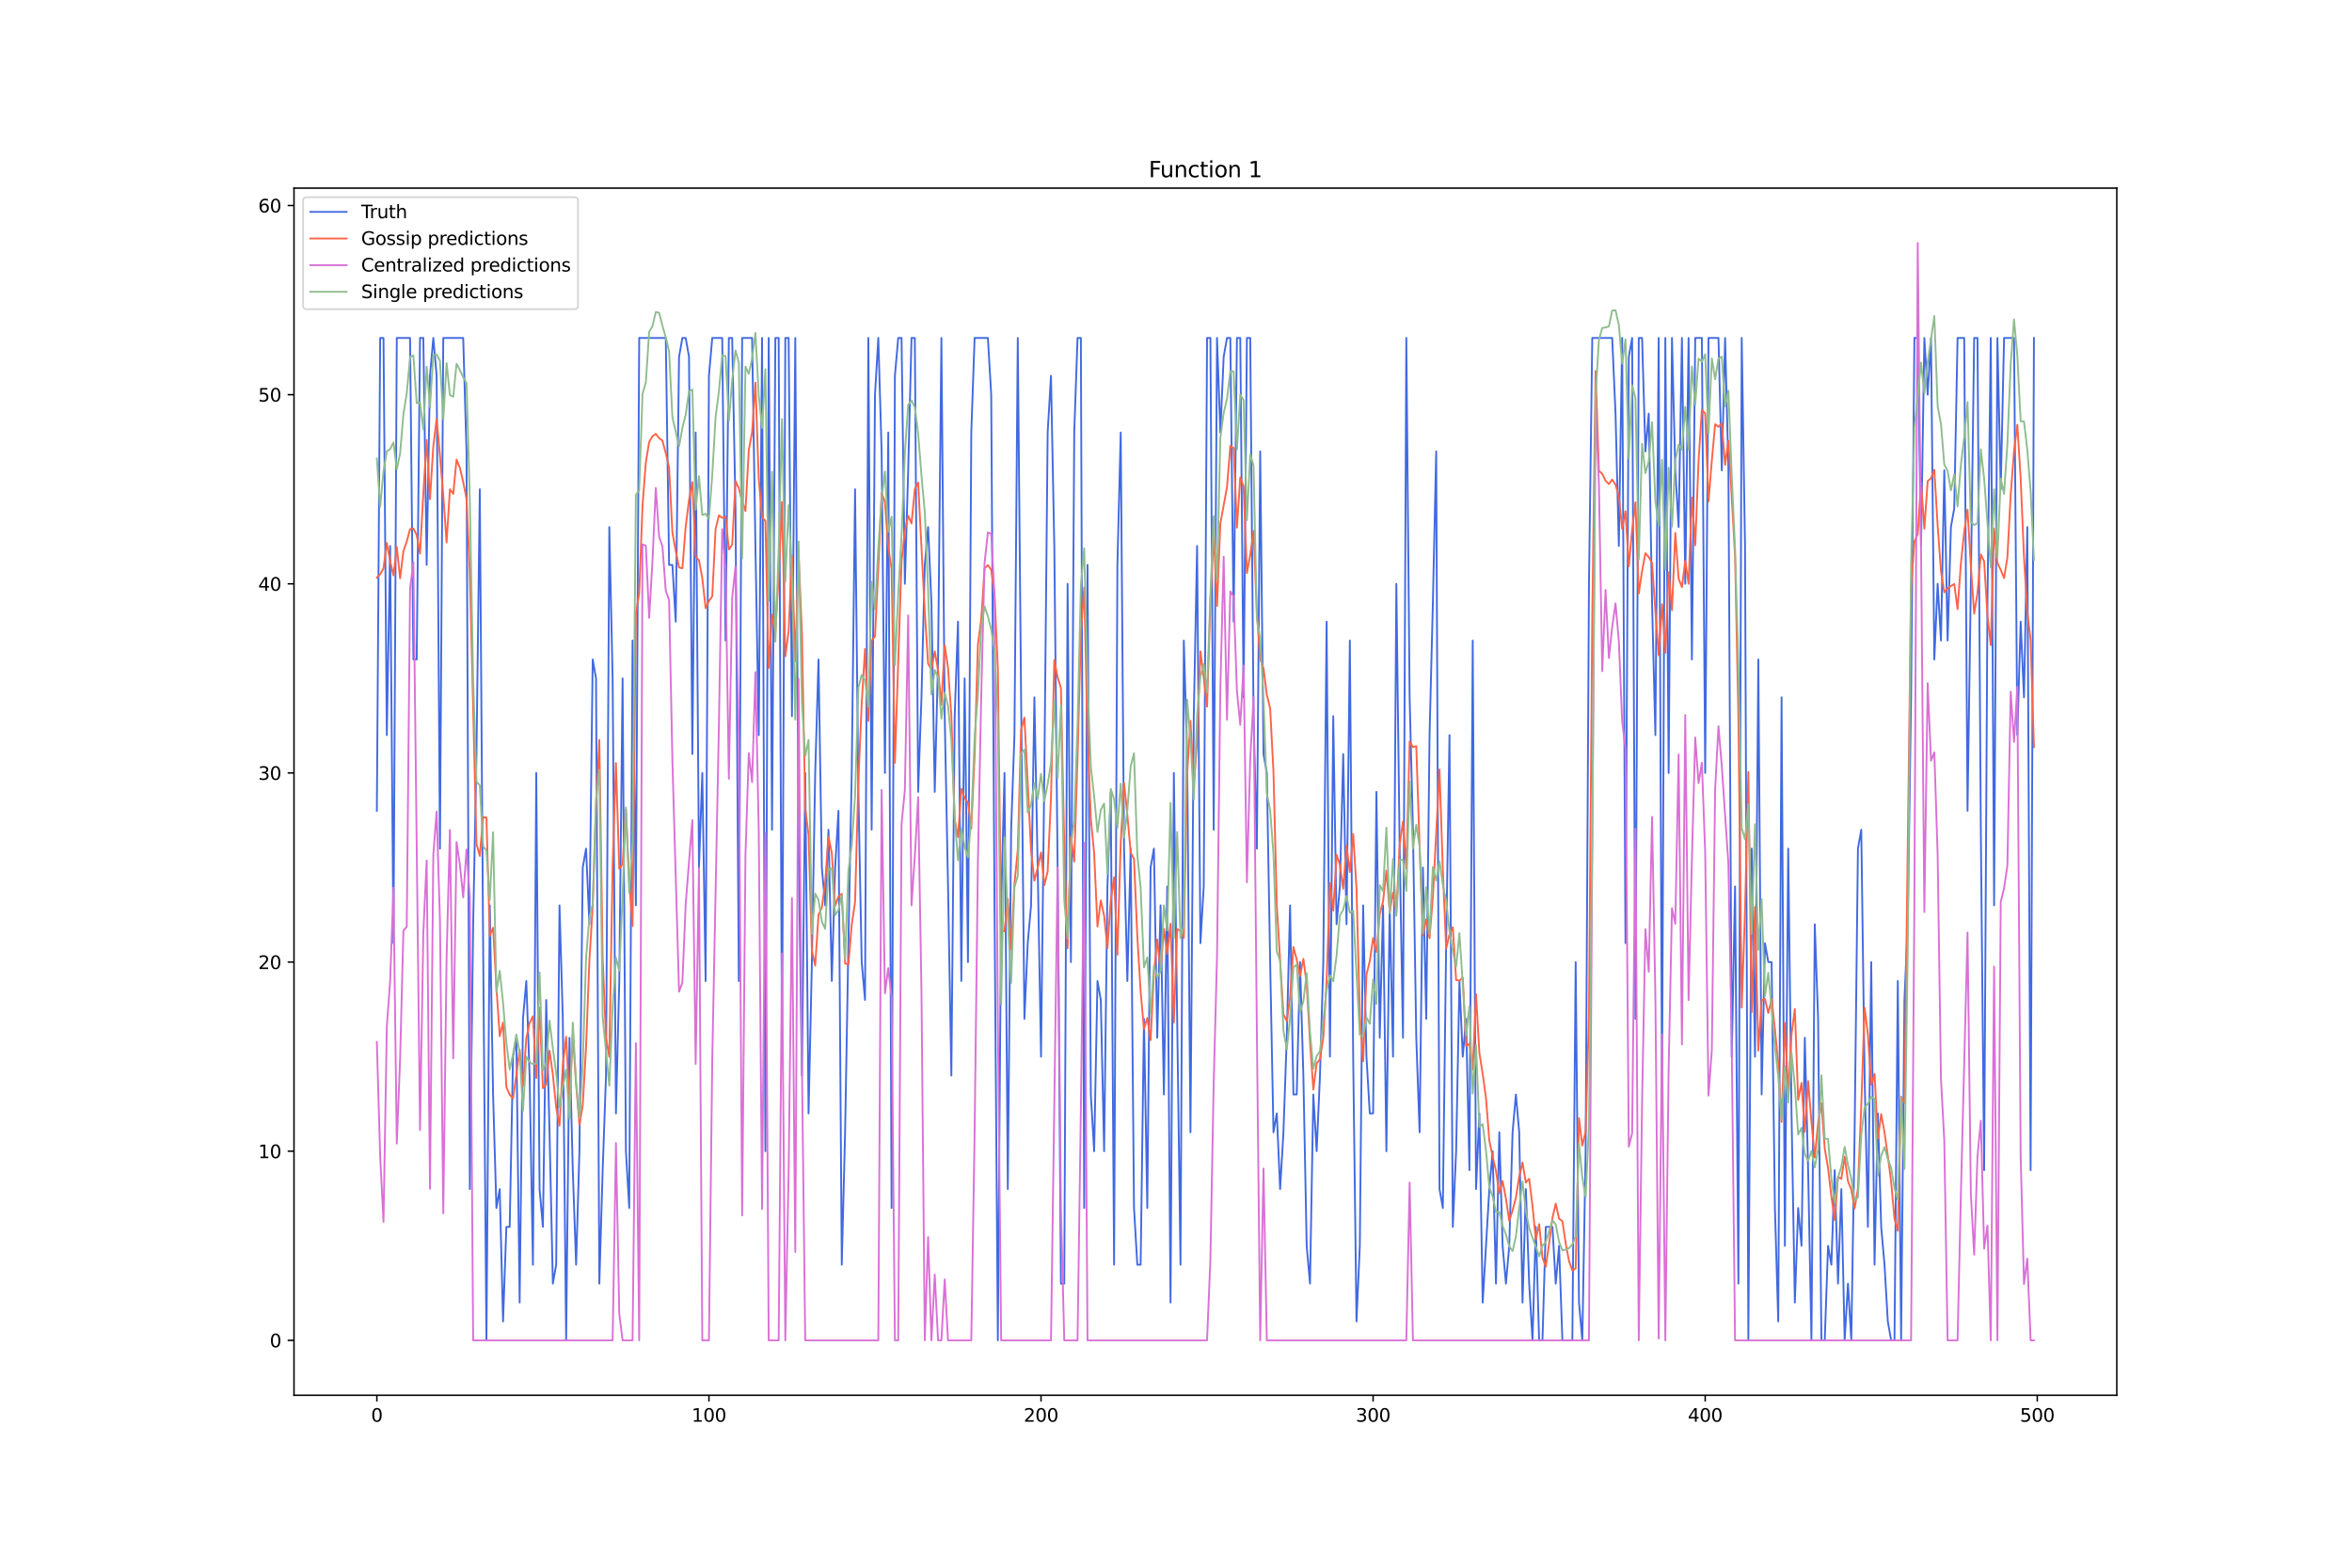 <?xml version="1.0" encoding="utf-8" standalone="no"?>
<!DOCTYPE svg PUBLIC "-//W3C//DTD SVG 1.1//EN"
  "http://www.w3.org/Graphics/SVG/1.1/DTD/svg11.dtd">
<svg xmlns:xlink="http://www.w3.org/1999/xlink" width="1296pt" height="864pt" viewBox="0 0 1296 864" xmlns="http://www.w3.org/2000/svg" version="1.1">
 <defs>
  <style type="text/css">*{stroke-linejoin: round; stroke-linecap: butt}</style>
 </defs>
 <g id="figure_1">
  <g id="patch_1">
   <path d="M 0 864 
L 1296 864 
L 1296 0 
L 0 0 
z
" style="fill: #ffffff"/>
  </g>
  <g id="axes_1">
   <g id="patch_2">
    <path d="M 162 768.96 
L 1166.4 768.96 
L 1166.4 103.68 
L 162 103.68 
z
" style="fill: #ffffff"/>
   </g>
   <g id="matplotlib.axis_1">
    <g id="xtick_1">
     <g id="line2d_1">
      <defs>
       <path id="mf581d63255" d="M 0 0 
L 0 3.5 
" style="stroke: #000000; stroke-width: 0.8"/>
      </defs>
      <g>
       <use xlink:href="#mf581d63255" x="207.655" y="768.96" style="stroke: #000000; stroke-width: 0.8"/>
      </g>
     </g>
     <g id="text_1">
      <!-- 0 -->
      <g transform="translate(204.473 783.558) scale(0.1 -0.1)">
       <defs>
        <path id="DejaVuSans-30" d="M 2034 4250 
Q 1547 4250 1301 3770 
Q 1056 3291 1056 2328 
Q 1056 1369 1301 889 
Q 1547 409 2034 409 
Q 2525 409 2770 889 
Q 3016 1369 3016 2328 
Q 3016 3291 2770 3770 
Q 2525 4250 2034 4250 
z
M 2034 4750 
Q 2819 4750 3233 4129 
Q 3647 3509 3647 2328 
Q 3647 1150 3233 529 
Q 2819 -91 2034 -91 
Q 1250 -91 836 529 
Q 422 1150 422 2328 
Q 422 3509 836 4129 
Q 1250 4750 2034 4750 
z
" transform="scale(0.016)"/>
       </defs>
       <use xlink:href="#DejaVuSans-30"/>
      </g>
     </g>
    </g>
    <g id="xtick_2">
     <g id="line2d_2">
      <g>
       <use xlink:href="#mf581d63255" x="390.639" y="768.96" style="stroke: #000000; stroke-width: 0.8"/>
      </g>
     </g>
     <g id="text_2">
      <!-- 100 -->
      <g transform="translate(381.095 783.558) scale(0.1 -0.1)">
       <defs>
        <path id="DejaVuSans-31" d="M 794 531 
L 1825 531 
L 1825 4091 
L 703 3866 
L 703 4441 
L 1819 4666 
L 2450 4666 
L 2450 531 
L 3481 531 
L 3481 0 
L 794 0 
L 794 531 
z
" transform="scale(0.016)"/>
       </defs>
       <use xlink:href="#DejaVuSans-31"/>
       <use xlink:href="#DejaVuSans-30" x="63.623"/>
       <use xlink:href="#DejaVuSans-30" x="127.246"/>
      </g>
     </g>
    </g>
    <g id="xtick_3">
     <g id="line2d_3">
      <g>
       <use xlink:href="#mf581d63255" x="573.623" y="768.96" style="stroke: #000000; stroke-width: 0.8"/>
      </g>
     </g>
     <g id="text_3">
      <!-- 200 -->
      <g transform="translate(564.079 783.558) scale(0.1 -0.1)">
       <defs>
        <path id="DejaVuSans-32" d="M 1228 531 
L 3431 531 
L 3431 0 
L 469 0 
L 469 531 
Q 828 903 1448 1529 
Q 2069 2156 2228 2338 
Q 2531 2678 2651 2914 
Q 2772 3150 2772 3378 
Q 2772 3750 2511 3984 
Q 2250 4219 1831 4219 
Q 1534 4219 1204 4116 
Q 875 4013 500 3803 
L 500 4441 
Q 881 4594 1212 4672 
Q 1544 4750 1819 4750 
Q 2544 4750 2975 4387 
Q 3406 4025 3406 3419 
Q 3406 3131 3298 2873 
Q 3191 2616 2906 2266 
Q 2828 2175 2409 1742 
Q 1991 1309 1228 531 
z
" transform="scale(0.016)"/>
       </defs>
       <use xlink:href="#DejaVuSans-32"/>
       <use xlink:href="#DejaVuSans-30" x="63.623"/>
       <use xlink:href="#DejaVuSans-30" x="127.246"/>
      </g>
     </g>
    </g>
    <g id="xtick_4">
     <g id="line2d_4">
      <g>
       <use xlink:href="#mf581d63255" x="756.607" y="768.96" style="stroke: #000000; stroke-width: 0.8"/>
      </g>
     </g>
     <g id="text_4">
      <!-- 300 -->
      <g transform="translate(747.063 783.558) scale(0.1 -0.1)">
       <defs>
        <path id="DejaVuSans-33" d="M 2597 2516 
Q 3050 2419 3304 2112 
Q 3559 1806 3559 1356 
Q 3559 666 3084 287 
Q 2609 -91 1734 -91 
Q 1441 -91 1130 -33 
Q 819 25 488 141 
L 488 750 
Q 750 597 1062 519 
Q 1375 441 1716 441 
Q 2309 441 2620 675 
Q 2931 909 2931 1356 
Q 2931 1769 2642 2001 
Q 2353 2234 1838 2234 
L 1294 2234 
L 1294 2753 
L 1863 2753 
Q 2328 2753 2575 2939 
Q 2822 3125 2822 3475 
Q 2822 3834 2567 4026 
Q 2313 4219 1838 4219 
Q 1578 4219 1281 4162 
Q 984 4106 628 3988 
L 628 4550 
Q 988 4650 1302 4700 
Q 1616 4750 1894 4750 
Q 2613 4750 3031 4423 
Q 3450 4097 3450 3541 
Q 3450 3153 3228 2886 
Q 3006 2619 2597 2516 
z
" transform="scale(0.016)"/>
       </defs>
       <use xlink:href="#DejaVuSans-33"/>
       <use xlink:href="#DejaVuSans-30" x="63.623"/>
       <use xlink:href="#DejaVuSans-30" x="127.246"/>
      </g>
     </g>
    </g>
    <g id="xtick_5">
     <g id="line2d_5">
      <g>
       <use xlink:href="#mf581d63255" x="939.591" y="768.96" style="stroke: #000000; stroke-width: 0.8"/>
      </g>
     </g>
     <g id="text_5">
      <!-- 400 -->
      <g transform="translate(930.047 783.558) scale(0.1 -0.1)">
       <defs>
        <path id="DejaVuSans-34" d="M 2419 4116 
L 825 1625 
L 2419 1625 
L 2419 4116 
z
M 2253 4666 
L 3047 4666 
L 3047 1625 
L 3713 1625 
L 3713 1100 
L 3047 1100 
L 3047 0 
L 2419 0 
L 2419 1100 
L 313 1100 
L 313 1709 
L 2253 4666 
z
" transform="scale(0.016)"/>
       </defs>
       <use xlink:href="#DejaVuSans-34"/>
       <use xlink:href="#DejaVuSans-30" x="63.623"/>
       <use xlink:href="#DejaVuSans-30" x="127.246"/>
      </g>
     </g>
    </g>
    <g id="xtick_6">
     <g id="line2d_6">
      <g>
       <use xlink:href="#mf581d63255" x="1122.575" y="768.96" style="stroke: #000000; stroke-width: 0.8"/>
      </g>
     </g>
     <g id="text_6">
      <!-- 500 -->
      <g transform="translate(1113.032 783.558) scale(0.1 -0.1)">
       <defs>
        <path id="DejaVuSans-35" d="M 691 4666 
L 3169 4666 
L 3169 4134 
L 1269 4134 
L 1269 2991 
Q 1406 3038 1543 3061 
Q 1681 3084 1819 3084 
Q 2600 3084 3056 2656 
Q 3513 2228 3513 1497 
Q 3513 744 3044 326 
Q 2575 -91 1722 -91 
Q 1428 -91 1123 -41 
Q 819 9 494 109 
L 494 744 
Q 775 591 1075 516 
Q 1375 441 1709 441 
Q 2250 441 2565 725 
Q 2881 1009 2881 1497 
Q 2881 1984 2565 2268 
Q 2250 2553 1709 2553 
Q 1456 2553 1204 2497 
Q 953 2441 691 2322 
L 691 4666 
z
" transform="scale(0.016)"/>
       </defs>
       <use xlink:href="#DejaVuSans-35"/>
       <use xlink:href="#DejaVuSans-30" x="63.623"/>
       <use xlink:href="#DejaVuSans-30" x="127.246"/>
      </g>
     </g>
    </g>
   </g>
   <g id="matplotlib.axis_2">
    <g id="ytick_1">
     <g id="line2d_7">
      <defs>
       <path id="me304742f3d" d="M 0 0 
L -3.5 0 
" style="stroke: #000000; stroke-width: 0.8"/>
      </defs>
      <g>
       <use xlink:href="#me304742f3d" x="162" y="738.72" style="stroke: #000000; stroke-width: 0.8"/>
      </g>
     </g>
     <g id="text_7">
      <!-- 0 -->
      <g transform="translate(148.637 742.519) scale(0.1 -0.1)">
       <use xlink:href="#DejaVuSans-30"/>
      </g>
     </g>
    </g>
    <g id="ytick_2">
     <g id="line2d_8">
      <g>
       <use xlink:href="#me304742f3d" x="162" y="634.48" style="stroke: #000000; stroke-width: 0.8"/>
      </g>
     </g>
     <g id="text_8">
      <!-- 10 -->
      <g transform="translate(142.275 638.28) scale(0.1 -0.1)">
       <use xlink:href="#DejaVuSans-31"/>
       <use xlink:href="#DejaVuSans-30" x="63.623"/>
      </g>
     </g>
    </g>
    <g id="ytick_3">
     <g id="line2d_9">
      <g>
       <use xlink:href="#me304742f3d" x="162" y="530.241" style="stroke: #000000; stroke-width: 0.8"/>
      </g>
     </g>
     <g id="text_9">
      <!-- 20 -->
      <g transform="translate(142.275 534.04) scale(0.1 -0.1)">
       <use xlink:href="#DejaVuSans-32"/>
       <use xlink:href="#DejaVuSans-30" x="63.623"/>
      </g>
     </g>
    </g>
    <g id="ytick_4">
     <g id="line2d_10">
      <g>
       <use xlink:href="#me304742f3d" x="162" y="426.001" style="stroke: #000000; stroke-width: 0.8"/>
      </g>
     </g>
     <g id="text_10">
      <!-- 30 -->
      <g transform="translate(142.275 429.8) scale(0.1 -0.1)">
       <use xlink:href="#DejaVuSans-33"/>
       <use xlink:href="#DejaVuSans-30" x="63.623"/>
      </g>
     </g>
    </g>
    <g id="ytick_5">
     <g id="line2d_11">
      <g>
       <use xlink:href="#me304742f3d" x="162" y="321.762" style="stroke: #000000; stroke-width: 0.8"/>
      </g>
     </g>
     <g id="text_11">
      <!-- 40 -->
      <g transform="translate(142.275 325.561) scale(0.1 -0.1)">
       <use xlink:href="#DejaVuSans-34"/>
       <use xlink:href="#DejaVuSans-30" x="63.623"/>
      </g>
     </g>
    </g>
    <g id="ytick_6">
     <g id="line2d_12">
      <g>
       <use xlink:href="#me304742f3d" x="162" y="217.522" style="stroke: #000000; stroke-width: 0.8"/>
      </g>
     </g>
     <g id="text_12">
      <!-- 50 -->
      <g transform="translate(142.275 221.321) scale(0.1 -0.1)">
       <use xlink:href="#DejaVuSans-35"/>
       <use xlink:href="#DejaVuSans-30" x="63.623"/>
      </g>
     </g>
    </g>
    <g id="ytick_7">
     <g id="line2d_13">
      <g>
       <use xlink:href="#me304742f3d" x="162" y="113.282" style="stroke: #000000; stroke-width: 0.8"/>
      </g>
     </g>
     <g id="text_13">
      <!-- 60 -->
      <g transform="translate(142.275 117.082) scale(0.1 -0.1)">
       <defs>
        <path id="DejaVuSans-36" d="M 2113 2584 
Q 1688 2584 1439 2293 
Q 1191 2003 1191 1497 
Q 1191 994 1439 701 
Q 1688 409 2113 409 
Q 2538 409 2786 701 
Q 3034 994 3034 1497 
Q 3034 2003 2786 2293 
Q 2538 2584 2113 2584 
z
M 3366 4563 
L 3366 3988 
Q 3128 4100 2886 4159 
Q 2644 4219 2406 4219 
Q 1781 4219 1451 3797 
Q 1122 3375 1075 2522 
Q 1259 2794 1537 2939 
Q 1816 3084 2150 3084 
Q 2853 3084 3261 2657 
Q 3669 2231 3669 1497 
Q 3669 778 3244 343 
Q 2819 -91 2113 -91 
Q 1303 -91 875 529 
Q 447 1150 447 2328 
Q 447 3434 972 4092 
Q 1497 4750 2381 4750 
Q 2619 4750 2861 4703 
Q 3103 4656 3366 4563 
z
" transform="scale(0.016)"/>
       </defs>
       <use xlink:href="#DejaVuSans-36"/>
       <use xlink:href="#DejaVuSans-30" x="63.623"/>
      </g>
     </g>
    </g>
   </g>
   <g id="line2d_14">
    <path d="M 207.655 446.849 
L 209.484 186.25 
L 211.314 186.25 
L 213.144 405.153 
L 214.974 300.914 
L 216.804 519.817 
L 218.634 186.25 
L 225.953 186.25 
L 227.783 363.457 
L 229.613 363.457 
L 231.442 186.25 
L 233.272 186.25 
L 235.102 311.338 
L 236.932 207.098 
L 238.762 186.25 
L 240.592 207.098 
L 242.422 467.697 
L 244.251 186.25 
L 255.23 186.25 
L 257.06 248.794 
L 258.89 655.328 
L 260.72 509.393 
L 262.55 415.577 
L 264.38 269.642 
L 266.209 519.817 
L 268.039 738.72 
L 269.869 498.969 
L 271.699 603.209 
L 273.529 665.752 
L 275.359 655.328 
L 277.189 728.296 
L 279.018 676.176 
L 280.848 676.176 
L 282.678 582.361 
L 284.508 571.937 
L 286.338 717.872 
L 288.168 561.513 
L 289.997 540.665 
L 291.827 592.785 
L 293.657 697.024 
L 295.487 426.001 
L 297.317 655.328 
L 299.147 676.176 
L 300.976 551.089 
L 302.806 624.056 
L 304.636 707.448 
L 306.466 697.024 
L 308.296 498.969 
L 310.126 561.513 
L 311.956 738.72 
L 313.785 571.937 
L 315.615 644.904 
L 317.445 697.024 
L 319.275 634.48 
L 321.105 478.121 
L 322.935 467.697 
L 324.764 509.393 
L 326.594 363.457 
L 328.424 373.881 
L 330.254 707.448 
L 332.084 644.904 
L 333.914 592.785 
L 335.743 290.49 
L 337.573 373.881 
L 339.403 613.632 
L 341.233 540.665 
L 343.063 373.881 
L 344.893 634.48 
L 346.723 665.752 
L 348.552 353.033 
L 350.382 498.969 
L 352.212 186.25 
L 366.851 186.25 
L 368.681 311.338 
L 370.51 311.338 
L 372.34 342.61 
L 374.17 196.674 
L 376 186.25 
L 377.83 186.25 
L 379.66 196.674 
L 381.489 415.577 
L 383.319 238.37 
L 385.149 478.121 
L 386.979 426.001 
L 388.809 540.665 
L 390.639 207.098 
L 392.469 186.25 
L 397.958 186.25 
L 399.788 353.033 
L 401.618 186.25 
L 403.448 186.25 
L 405.277 280.066 
L 407.107 540.665 
L 408.937 186.25 
L 414.427 186.25 
L 416.256 300.914 
L 418.086 405.153 
L 419.916 186.25 
L 421.746 634.48 
L 423.576 186.25 
L 425.406 457.273 
L 427.236 186.25 
L 429.065 186.25 
L 430.895 582.361 
L 432.725 186.25 
L 434.555 186.25 
L 436.385 394.729 
L 438.215 186.25 
L 440.044 467.697 
L 441.874 592.785 
L 443.704 426.001 
L 445.534 613.632 
L 447.364 530.241 
L 449.194 426.001 
L 451.023 363.457 
L 452.853 478.121 
L 454.683 498.969 
L 456.513 457.273 
L 458.343 540.665 
L 460.173 478.121 
L 462.003 446.849 
L 463.832 697.024 
L 465.662 624.056 
L 467.492 519.817 
L 469.322 426.001 
L 471.152 269.642 
L 472.982 436.425 
L 474.811 530.241 
L 476.641 551.089 
L 478.471 186.25 
L 480.301 457.273 
L 482.131 217.522 
L 483.961 186.25 
L 485.79 248.794 
L 487.62 426.001 
L 489.45 238.37 
L 491.28 665.752 
L 493.11 207.098 
L 494.94 186.25 
L 496.77 186.25 
L 498.599 321.762 
L 500.429 259.218 
L 502.259 186.25 
L 504.089 186.25 
L 505.919 436.425 
L 507.749 384.305 
L 509.578 311.338 
L 511.408 290.49 
L 513.238 332.186 
L 515.068 436.425 
L 516.898 363.457 
L 518.728 186.25 
L 520.557 394.729 
L 522.387 488.545 
L 524.217 592.785 
L 526.047 394.729 
L 527.877 342.61 
L 529.707 540.665 
L 531.536 373.881 
L 533.366 530.241 
L 535.196 238.37 
L 537.026 186.25 
L 544.345 186.25 
L 546.175 217.522 
L 548.005 498.969 
L 549.835 738.72 
L 551.665 498.969 
L 553.495 426.001 
L 555.324 655.328 
L 557.154 457.273 
L 558.984 405.153 
L 560.814 186.25 
L 562.644 384.305 
L 564.474 561.513 
L 566.303 519.817 
L 568.133 498.969 
L 569.963 384.305 
L 571.793 478.121 
L 573.623 582.361 
L 575.453 426.001 
L 577.283 238.37 
L 579.112 207.098 
L 580.942 300.914 
L 582.772 478.121 
L 584.602 707.448 
L 586.432 707.448 
L 588.262 321.762 
L 590.091 530.241 
L 591.921 238.37 
L 593.751 186.25 
L 595.581 186.25 
L 597.411 665.752 
L 599.241 311.338 
L 601.07 603.209 
L 602.9 634.48 
L 604.73 540.665 
L 606.56 551.089 
L 608.39 634.48 
L 610.22 488.545 
L 612.05 436.425 
L 613.879 697.024 
L 615.709 311.338 
L 617.539 238.37 
L 619.369 467.697 
L 621.199 540.665 
L 623.029 467.697 
L 624.858 665.752 
L 626.688 697.024 
L 628.518 697.024 
L 630.348 561.513 
L 632.178 665.752 
L 634.008 478.121 
L 635.837 467.697 
L 637.667 571.937 
L 639.497 498.969 
L 641.327 603.209 
L 643.157 488.545 
L 644.987 717.872 
L 646.817 426.001 
L 650.476 697.024 
L 652.306 353.033 
L 654.136 415.577 
L 655.966 624.056 
L 657.796 394.729 
L 659.625 300.914 
L 661.455 519.817 
L 663.285 488.545 
L 665.115 186.25 
L 666.945 186.25 
L 668.775 457.273 
L 670.604 186.25 
L 672.434 238.37 
L 674.264 196.674 
L 676.094 186.25 
L 677.924 186.25 
L 679.754 342.61 
L 681.583 186.25 
L 683.413 186.25 
L 685.243 384.305 
L 687.073 186.25 
L 688.903 186.25 
L 690.733 394.729 
L 692.563 467.697 
L 694.392 248.794 
L 696.222 415.577 
L 698.052 426.001 
L 699.882 530.241 
L 701.712 624.056 
L 703.542 613.632 
L 705.371 655.328 
L 707.201 624.056 
L 709.031 571.937 
L 710.861 498.969 
L 712.691 603.209 
L 714.521 603.209 
L 716.35 530.241 
L 718.18 592.785 
L 720.01 686.6 
L 721.84 707.448 
L 723.67 603.209 
L 725.5 634.48 
L 727.33 592.785 
L 729.159 530.241 
L 730.989 342.61 
L 732.819 582.361 
L 734.649 394.729 
L 736.479 509.393 
L 738.309 488.545 
L 740.138 415.577 
L 741.968 509.393 
L 743.798 353.033 
L 745.628 582.361 
L 747.458 728.296 
L 749.288 686.6 
L 751.117 498.969 
L 752.947 582.361 
L 754.777 613.632 
L 756.607 613.632 
L 758.437 436.425 
L 760.267 571.937 
L 762.097 498.969 
L 763.926 634.48 
L 765.756 498.969 
L 767.586 582.361 
L 769.416 321.762 
L 771.246 467.697 
L 773.076 571.937 
L 774.905 186.25 
L 776.735 384.305 
L 778.565 457.273 
L 780.395 571.937 
L 782.225 624.056 
L 784.055 478.121 
L 785.884 561.513 
L 787.714 405.153 
L 789.544 332.186 
L 791.374 248.794 
L 793.204 655.328 
L 795.034 665.752 
L 796.864 519.817 
L 798.693 405.153 
L 800.523 676.176 
L 802.353 634.48 
L 804.183 540.665 
L 806.013 582.361 
L 807.843 561.513 
L 809.672 644.904 
L 811.502 353.033 
L 813.332 655.328 
L 815.162 613.632 
L 816.992 717.872 
L 820.651 655.328 
L 822.481 634.48 
L 824.311 707.448 
L 826.141 624.056 
L 827.971 686.6 
L 829.801 707.448 
L 831.63 686.6 
L 833.46 624.056 
L 835.29 603.209 
L 837.12 624.056 
L 838.95 717.872 
L 840.78 655.328 
L 842.61 707.448 
L 844.439 738.72 
L 846.269 676.176 
L 848.099 738.72 
L 849.929 738.72 
L 851.759 676.176 
L 855.418 676.176 
L 857.248 707.448 
L 859.078 686.6 
L 860.908 738.72 
L 866.397 738.72 
L 868.227 530.241 
L 870.057 717.872 
L 871.887 738.72 
L 873.717 634.48 
L 875.547 321.762 
L 877.377 186.25 
L 888.356 186.25 
L 890.185 227.946 
L 892.015 300.914 
L 893.845 186.25 
L 895.675 519.817 
L 897.505 196.674 
L 899.335 186.25 
L 901.164 561.513 
L 902.994 186.25 
L 904.824 186.25 
L 906.654 248.794 
L 908.484 227.946 
L 910.314 332.186 
L 912.144 405.153 
L 913.973 186.25 
L 915.803 603.209 
L 917.633 186.25 
L 919.463 426.001 
L 921.293 186.25 
L 923.123 259.218 
L 924.952 290.49 
L 926.782 186.25 
L 928.612 321.762 
L 930.442 186.25 
L 932.272 363.457 
L 934.102 186.25 
L 937.761 186.25 
L 939.591 426.001 
L 941.421 186.25 
L 946.911 186.25 
L 948.74 259.218 
L 950.57 186.25 
L 952.4 259.218 
L 954.23 582.361 
L 956.06 488.545 
L 957.89 707.448 
L 959.719 186.25 
L 961.549 300.914 
L 963.379 738.72 
L 965.209 467.697 
L 967.039 582.361 
L 968.869 363.457 
L 970.698 603.209 
L 972.528 519.817 
L 974.358 530.241 
L 976.188 530.241 
L 978.018 665.752 
L 979.848 728.296 
L 981.678 384.305 
L 983.507 686.6 
L 985.337 467.697 
L 987.167 613.632 
L 988.997 717.872 
L 990.827 665.752 
L 992.657 686.6 
L 994.486 571.937 
L 996.316 644.904 
L 998.146 738.72 
L 999.976 509.393 
L 1001.806 561.513 
L 1003.636 738.72 
L 1005.465 738.72 
L 1007.295 686.6 
L 1009.125 697.024 
L 1010.955 644.904 
L 1012.785 707.448 
L 1014.615 655.328 
L 1016.444 738.72 
L 1018.274 707.448 
L 1020.104 738.72 
L 1021.934 624.056 
L 1023.764 467.697 
L 1025.594 457.273 
L 1027.424 592.785 
L 1029.253 676.176 
L 1031.083 530.241 
L 1032.913 697.024 
L 1034.743 613.632 
L 1036.573 676.176 
L 1038.403 697.024 
L 1040.232 728.296 
L 1042.062 738.72 
L 1043.892 738.72 
L 1045.722 540.665 
L 1047.552 738.72 
L 1049.382 551.089 
L 1051.211 509.393 
L 1053.041 384.305 
L 1054.871 186.25 
L 1056.701 186.25 
L 1058.531 300.914 
L 1060.361 186.25 
L 1062.191 217.522 
L 1064.02 186.25 
L 1065.85 363.457 
L 1067.68 321.762 
L 1069.51 353.033 
L 1071.34 259.218 
L 1073.17 353.033 
L 1074.999 290.49 
L 1076.829 280.066 
L 1078.659 186.25 
L 1082.319 186.25 
L 1084.149 446.849 
L 1085.978 321.762 
L 1087.808 186.25 
L 1089.638 186.25 
L 1091.468 457.273 
L 1093.298 644.904 
L 1095.128 332.186 
L 1096.958 186.25 
L 1098.787 498.969 
L 1100.617 186.25 
L 1102.447 269.642 
L 1104.277 186.25 
L 1109.766 186.25 
L 1111.596 405.153 
L 1113.426 342.61 
L 1115.256 384.305 
L 1117.086 290.49 
L 1118.916 644.904 
L 1120.745 186.25 
L 1120.745 186.25 
" clip-path="url(#pf8f173908e)" style="fill: none; stroke: #4169e1; stroke-linecap: square"/>
   </g>
   <g id="line2d_15">
    <path d="M 207.655 318.313 
L 209.484 316.497 
L 211.314 313.224 
L 213.144 299.228 
L 214.974 309.247 
L 216.804 317.119 
L 218.634 301.4 
L 220.463 318.749 
L 222.293 303.663 
L 224.123 298.493 
L 225.953 291.596 
L 227.783 291.306 
L 229.613 294.879 
L 231.442 305.118 
L 233.272 271.841 
L 235.102 242.477 
L 236.932 275.135 
L 238.762 245.903 
L 240.592 230.91 
L 242.422 251.15 
L 244.251 273.037 
L 246.081 298.994 
L 247.911 269.692 
L 249.741 272.195 
L 251.571 253.298 
L 253.401 257.829 
L 255.23 265.668 
L 257.06 274.849 
L 258.89 316.038 
L 262.55 465.055 
L 264.38 471.741 
L 266.209 450.365 
L 268.039 450.576 
L 269.869 515.703 
L 271.699 511.289 
L 273.529 544.101 
L 275.359 571.047 
L 277.189 563.557 
L 279.018 599.081 
L 280.848 603.312 
L 282.678 605.433 
L 284.508 592.528 
L 286.338 578.462 
L 288.168 598.69 
L 289.997 572.249 
L 291.827 563.753 
L 293.657 560.091 
L 295.487 594.132 
L 297.317 555.269 
L 299.147 599.727 
L 300.976 597.697 
L 302.806 579.061 
L 304.636 592.303 
L 306.466 610.299 
L 308.296 620.368 
L 310.126 586.871 
L 311.956 571.399 
L 313.785 607.661 
L 315.615 570.035 
L 317.445 597.488 
L 319.275 619.935 
L 321.105 609.059 
L 322.935 576.918 
L 324.764 529.506 
L 326.594 499.21 
L 328.424 444.239 
L 330.254 407.809 
L 332.084 528.356 
L 333.914 571.9 
L 335.743 582.407 
L 337.573 476.529 
L 339.403 420.547 
L 341.233 478.891 
L 343.063 476.091 
L 344.893 446.246 
L 346.723 485.493 
L 348.552 510.414 
L 350.382 338.239 
L 352.212 326.998 
L 354.042 278.433 
L 355.872 254.781 
L 357.702 243.595 
L 359.531 240.397 
L 361.361 239.074 
L 363.191 241.489 
L 365.021 242.832 
L 366.851 249.798 
L 368.681 257.646 
L 370.51 293.536 
L 372.34 303.565 
L 374.17 312.724 
L 376 313.203 
L 377.83 290.296 
L 379.66 275.533 
L 381.489 265.692 
L 383.319 306.747 
L 385.149 308.825 
L 386.979 318.659 
L 388.809 335.188 
L 390.639 331.18 
L 392.469 328.701 
L 394.298 291.601 
L 396.128 284.059 
L 397.958 285.408 
L 399.788 284.649 
L 401.618 302.821 
L 403.448 300.161 
L 405.277 265.062 
L 407.107 269.118 
L 408.937 276.253 
L 410.767 281.612 
L 412.597 247.994 
L 414.427 238.176 
L 416.256 210.895 
L 418.086 263.868 
L 419.916 285.11 
L 421.746 287.077 
L 423.576 368.123 
L 425.406 338.732 
L 427.236 348.465 
L 429.065 317.121 
L 430.895 276.656 
L 432.725 361.656 
L 434.555 347.854 
L 436.385 306.281 
L 438.215 364.475 
L 440.044 305.576 
L 441.874 348.885 
L 443.704 445.508 
L 445.534 460.079 
L 447.364 523.859 
L 449.194 532.172 
L 451.023 504.211 
L 452.853 500.202 
L 454.683 486.267 
L 456.513 461.217 
L 458.343 470.152 
L 460.173 499.242 
L 462.003 494.092 
L 463.832 492.585 
L 465.662 531 
L 467.492 531.498 
L 469.322 509.604 
L 471.152 497.238 
L 472.982 430.228 
L 474.811 387.827 
L 476.641 357.643 
L 478.471 397.276 
L 480.301 353.154 
L 482.131 350.775 
L 483.961 313.521 
L 485.79 271.806 
L 487.62 276.58 
L 489.45 301.75 
L 491.28 313.364 
L 493.11 420.445 
L 496.77 309.024 
L 498.599 292.556 
L 500.429 284.287 
L 502.259 288.485 
L 504.089 269.61 
L 505.919 265.963 
L 509.578 337.195 
L 511.408 365.777 
L 513.238 368.935 
L 515.068 358.9 
L 516.898 369.517 
L 518.728 388.423 
L 520.557 355.596 
L 522.387 368.12 
L 524.217 394.327 
L 526.047 451.503 
L 527.877 461.367 
L 529.707 434.75 
L 531.536 439.853 
L 533.366 442.33 
L 535.196 456.638 
L 537.026 416.631 
L 538.856 355.175 
L 540.686 341.297 
L 542.516 313.271 
L 544.345 311.435 
L 546.175 314.05 
L 548.005 327.728 
L 549.835 368.276 
L 551.665 512.686 
L 553.495 513.29 
L 555.324 495.555 
L 557.154 523.109 
L 558.984 487.082 
L 560.814 468.421 
L 562.644 402.232 
L 564.474 395.457 
L 568.133 468.865 
L 569.963 485.357 
L 571.793 478.342 
L 573.623 469.807 
L 575.453 487.848 
L 577.283 480.259 
L 579.112 439.69 
L 580.942 363.809 
L 582.772 373.248 
L 584.602 379.227 
L 586.432 465.706 
L 588.262 522.628 
L 590.091 461.158 
L 591.921 474.909 
L 593.751 417.877 
L 595.581 349.345 
L 597.411 323.773 
L 599.241 404.628 
L 601.07 451.23 
L 602.9 470.232 
L 604.73 510.656 
L 606.56 496.226 
L 608.39 504.642 
L 610.22 522.541 
L 612.05 496.254 
L 613.879 483.46 
L 615.709 526.188 
L 617.539 464.33 
L 619.369 431.542 
L 621.199 449.256 
L 623.029 469.747 
L 624.858 473.498 
L 626.688 516.071 
L 628.518 546.513 
L 630.348 567.079 
L 632.178 561.063 
L 634.008 573.237 
L 635.837 536.247 
L 637.667 517.764 
L 639.497 535.142 
L 641.327 511.99 
L 643.157 525.798 
L 644.987 509.117 
L 646.817 563.559 
L 648.646 512.07 
L 650.476 513.05 
L 652.306 516.987 
L 654.136 426.695 
L 655.966 397.223 
L 657.796 433.123 
L 659.625 408.531 
L 661.455 358.955 
L 663.285 373.381 
L 665.115 389.439 
L 666.945 332.201 
L 668.775 294.358 
L 670.604 333.987 
L 672.434 288.568 
L 676.094 268.433 
L 677.924 245.778 
L 679.754 246.939 
L 681.583 290.777 
L 683.413 263.119 
L 685.243 268.077 
L 687.073 315.865 
L 688.903 305.811 
L 690.733 292.673 
L 692.563 337.713 
L 694.392 363.087 
L 696.222 368.362 
L 698.052 382.904 
L 699.882 390.42 
L 701.712 425.558 
L 703.542 499.17 
L 707.201 559.08 
L 709.031 562.782 
L 710.861 549.681 
L 712.691 521.926 
L 714.521 528.861 
L 716.35 537.893 
L 718.18 528.438 
L 720.01 542.319 
L 721.84 574.297 
L 723.67 600.496 
L 725.5 586.063 
L 727.33 583.762 
L 729.159 571.886 
L 730.989 540.941 
L 732.819 486.695 
L 734.649 501.854 
L 736.479 471.031 
L 738.309 476.622 
L 740.138 489.771 
L 741.968 466.166 
L 743.798 480.588 
L 745.628 459.582 
L 747.458 489.681 
L 749.288 559.639 
L 751.117 584.874 
L 752.947 537.224 
L 754.777 529.672 
L 756.607 517.017 
L 758.437 524.677 
L 760.267 503.994 
L 762.097 496.717 
L 763.926 479.772 
L 765.756 502.584 
L 767.586 492.046 
L 769.416 502.958 
L 771.246 465.466 
L 773.076 452.761 
L 774.905 478.754 
L 776.735 408.588 
L 778.565 411.77 
L 780.395 411.223 
L 782.225 466.467 
L 784.055 515.323 
L 785.884 506.721 
L 787.714 517.078 
L 789.544 494.338 
L 793.204 424.11 
L 795.034 479.47 
L 796.864 522.708 
L 798.693 515.06 
L 800.523 511.052 
L 802.353 540.121 
L 804.183 540.504 
L 806.013 538.733 
L 807.843 576.517 
L 809.672 575.248 
L 811.502 589.373 
L 813.332 547.899 
L 815.162 580.208 
L 816.992 591.906 
L 818.822 605.334 
L 820.651 628.638 
L 822.481 637.395 
L 824.311 645.248 
L 826.141 657.731 
L 827.971 650.905 
L 829.801 660.531 
L 831.63 672.925 
L 833.46 667.144 
L 835.29 660.132 
L 837.12 648.328 
L 838.95 640.717 
L 840.78 651.766 
L 842.61 649.668 
L 844.439 664.608 
L 846.269 683.206 
L 848.099 674.64 
L 849.929 693.154 
L 851.759 698.206 
L 853.589 685.321 
L 855.418 671.295 
L 857.248 663.325 
L 859.078 671.663 
L 860.908 672.995 
L 862.738 685.33 
L 864.568 695.014 
L 866.397 700.178 
L 868.227 699.097 
L 870.057 616.285 
L 871.887 631.369 
L 873.717 623.654 
L 875.547 560.035 
L 877.377 339.407 
L 879.206 204.47 
L 881.036 259.442 
L 882.866 261.179 
L 884.696 264.958 
L 886.526 266.799 
L 888.356 264.311 
L 890.185 267.104 
L 892.015 273.574 
L 893.845 291.468 
L 895.675 281.752 
L 897.505 312.099 
L 899.335 292.035 
L 901.164 276.82 
L 902.994 327.088 
L 904.824 314.669 
L 906.654 304.865 
L 908.484 307.015 
L 910.314 310.306 
L 912.144 336.773 
L 913.973 361.123 
L 915.803 332.949 
L 917.633 359.772 
L 919.463 315.41 
L 921.293 336.322 
L 923.123 293.687 
L 924.952 318.849 
L 926.782 323.647 
L 928.612 308.936 
L 930.442 321.738 
L 932.272 274.206 
L 934.102 300.531 
L 935.931 254.243 
L 937.761 225.767 
L 939.591 227.849 
L 941.421 276.497 
L 943.251 253.837 
L 945.081 233.816 
L 946.911 235.262 
L 948.74 233.349 
L 950.57 256.17 
L 952.4 242.933 
L 954.23 273.981 
L 956.06 306.922 
L 957.89 394.973 
L 959.719 555.371 
L 961.549 502.183 
L 963.379 425.425 
L 965.209 557.822 
L 967.039 499.834 
L 968.869 578.993 
L 970.698 551.258 
L 972.528 550.47 
L 974.358 558.306 
L 976.188 550.547 
L 978.018 567.199 
L 979.848 586.358 
L 981.678 618.304 
L 983.507 563.764 
L 985.337 602.477 
L 987.167 569.918 
L 988.997 556.159 
L 990.827 606.147 
L 992.657 596.855 
L 994.486 623.744 
L 996.316 595.82 
L 998.146 618.436 
L 999.976 638.011 
L 1001.806 619.158 
L 1003.636 607.933 
L 1005.465 632.974 
L 1007.295 643.813 
L 1009.125 659.272 
L 1010.955 672.356 
L 1012.785 648.59 
L 1014.615 649.729 
L 1016.444 637.506 
L 1018.274 651.076 
L 1020.104 655.64 
L 1021.934 666.035 
L 1023.764 655.045 
L 1025.594 609.238 
L 1027.424 555.359 
L 1029.253 570.113 
L 1031.083 597.863 
L 1032.913 591.806 
L 1034.743 627.493 
L 1036.573 614.001 
L 1038.403 624.098 
L 1040.232 636.972 
L 1042.062 651.413 
L 1043.892 671.592 
L 1045.722 678.34 
L 1047.552 604.406 
L 1049.382 607.855 
L 1053.041 323.563 
L 1054.871 298.518 
L 1056.701 294.304 
L 1058.531 265.823 
L 1060.361 291.388 
L 1062.191 265.115 
L 1064.02 263.582 
L 1065.85 258.925 
L 1067.68 289.643 
L 1069.51 314.734 
L 1071.34 326.467 
L 1073.17 324.396 
L 1074.999 322.946 
L 1076.829 321.837 
L 1078.659 335.723 
L 1080.489 310.581 
L 1082.319 293.077 
L 1084.149 280.91 
L 1085.978 311.874 
L 1087.808 338.268 
L 1089.638 326.877 
L 1091.468 305.534 
L 1093.298 309.387 
L 1095.128 339.396 
L 1096.958 355.532 
L 1098.787 291.382 
L 1100.617 310.161 
L 1102.447 314.124 
L 1104.277 318.585 
L 1106.107 307.345 
L 1107.937 272.567 
L 1109.766 248.693 
L 1111.596 234.136 
L 1113.426 263.661 
L 1115.256 306.899 
L 1117.086 337.454 
L 1118.916 352.708 
L 1120.745 411.814 
L 1120.745 411.814 
" clip-path="url(#pf8f173908e)" style="fill: none; stroke: #ff6347; stroke-linecap: square"/>
   </g>
   <g id="line2d_16">
    <path d="M 207.655 574.335 
L 209.484 637.329 
L 211.314 673.501 
L 213.144 565.8 
L 214.974 540.783 
L 216.804 489.181 
L 218.634 630.284 
L 220.463 583.73 
L 222.293 512.897 
L 224.123 510.766 
L 225.953 324.334 
L 227.783 309.798 
L 231.442 622.823 
L 233.272 513.843 
L 235.102 474.234 
L 236.932 655.188 
L 238.762 471.181 
L 240.592 447.23 
L 242.422 507.113 
L 244.251 668.697 
L 246.081 527.827 
L 247.911 457.378 
L 249.741 583.258 
L 251.571 464.088 
L 253.401 476.516 
L 255.23 494.599 
L 257.06 468.205 
L 258.89 494.404 
L 260.72 738.72 
L 337.573 738.72 
L 339.403 629.945 
L 341.233 724.097 
L 343.063 738.72 
L 348.552 738.72 
L 350.382 574.915 
L 352.212 738.72 
L 354.042 300.013 
L 355.872 300.712 
L 357.702 340.507 
L 359.531 309.184 
L 361.361 268.922 
L 363.191 295.836 
L 365.021 301.156 
L 366.851 325.551 
L 368.681 330.724 
L 370.51 419.372 
L 374.17 546.545 
L 376 541.564 
L 377.83 498.248 
L 381.489 451.959 
L 383.319 586.394 
L 385.149 478.233 
L 386.979 738.72 
L 390.639 738.72 
L 392.469 583.826 
L 396.128 399.782 
L 397.958 291.571 
L 399.788 313.734 
L 401.618 429.22 
L 403.448 329.357 
L 405.277 312.155 
L 407.107 407.402 
L 408.937 669.861 
L 410.767 471.105 
L 412.597 415.031 
L 414.427 431.076 
L 416.256 370.381 
L 418.086 457.608 
L 419.916 666.251 
L 421.746 459.159 
L 423.576 738.72 
L 429.065 738.72 
L 430.895 525.429 
L 432.725 738.72 
L 434.555 645.894 
L 436.385 494.903 
L 438.215 689.997 
L 440.044 374.15 
L 441.874 586.192 
L 443.704 738.72 
L 483.961 738.72 
L 485.79 435.351 
L 487.62 547.43 
L 489.45 533.561 
L 491.28 549.623 
L 493.11 738.72 
L 494.94 738.72 
L 496.77 454.191 
L 498.599 435.333 
L 500.429 339.191 
L 502.259 499.002 
L 504.089 471.97 
L 505.919 439.292 
L 507.749 546.399 
L 509.578 738.72 
L 511.408 681.741 
L 513.238 738.72 
L 515.068 702.482 
L 516.898 738.72 
L 518.728 738.72 
L 520.557 705.109 
L 522.387 738.72 
L 535.196 738.72 
L 537.026 624.314 
L 538.856 474.363 
L 540.686 383.442 
L 542.516 310.31 
L 544.345 293.431 
L 546.175 294.231 
L 548.005 328.656 
L 549.835 560.843 
L 551.665 738.72 
L 579.112 738.72 
L 582.772 478.151 
L 584.602 666.425 
L 586.432 738.72 
L 593.751 738.72 
L 595.581 610.805 
L 597.411 464.528 
L 599.241 738.72 
L 665.115 738.72 
L 666.945 694.138 
L 668.775 596.771 
L 670.604 527.435 
L 672.434 379.655 
L 674.264 306.793 
L 676.094 396.706 
L 677.924 325.949 
L 679.754 328.826 
L 681.583 380.852 
L 683.413 399.5 
L 685.243 366.754 
L 687.073 486.273 
L 688.903 418.429 
L 690.733 384.209 
L 692.563 568.609 
L 694.392 738.72 
L 696.222 644.008 
L 698.052 738.72 
L 774.905 738.72 
L 776.735 651.767 
L 778.565 738.72 
L 875.547 738.72 
L 877.377 464.759 
L 879.206 221.937 
L 881.036 266.844 
L 882.866 369.902 
L 884.696 325.117 
L 886.526 362.65 
L 888.356 345.68 
L 890.185 332.527 
L 892.015 353.295 
L 893.845 397.612 
L 895.675 412.621 
L 897.505 631.951 
L 899.335 624.51 
L 901.164 456.575 
L 902.994 738.72 
L 904.824 606.873 
L 906.654 512.123 
L 908.484 535.581 
L 910.314 450.21 
L 912.144 549.011 
L 913.973 737.696 
L 915.803 570.139 
L 917.633 738.72 
L 919.463 588.553 
L 921.293 500.539 
L 923.123 509.096 
L 924.952 415.822 
L 926.782 575.619 
L 928.612 394.082 
L 930.442 551.175 
L 932.272 473.685 
L 934.102 406.421 
L 935.931 431.604 
L 937.761 420.383 
L 939.591 469.728 
L 941.421 603.813 
L 943.251 578.81 
L 945.081 434.894 
L 946.911 400.206 
L 948.74 422.218 
L 952.4 476.287 
L 954.23 576.335 
L 956.06 738.72 
L 1053.041 738.72 
L 1054.871 496.179 
L 1056.701 133.92 
L 1058.531 300.838 
L 1060.361 502.623 
L 1062.191 376.478 
L 1064.02 419.265 
L 1065.85 414.682 
L 1067.68 470.877 
L 1069.51 594.561 
L 1071.34 628.704 
L 1073.17 738.72 
L 1078.659 738.72 
L 1080.489 658.239 
L 1084.149 513.926 
L 1085.978 657.901 
L 1087.808 691.508 
L 1089.638 637.439 
L 1091.468 617.64 
L 1093.298 688.122 
L 1095.128 675.46 
L 1096.958 738.72 
L 1098.787 532.662 
L 1100.617 738.72 
L 1102.447 497.065 
L 1104.277 489.584 
L 1106.107 477.109 
L 1107.937 381.177 
L 1109.766 408.89 
L 1111.596 378.396 
L 1113.426 637.177 
L 1115.256 707.723 
L 1117.086 693.65 
L 1118.916 738.72 
L 1120.745 738.72 
L 1120.745 738.72 
" clip-path="url(#pf8f173908e)" style="fill: none; stroke: #da70d6; stroke-linecap: square"/>
   </g>
   <g id="line2d_17">
    <path d="M 207.655 252.686 
L 209.484 279.28 
L 211.314 259.78 
L 213.144 248.735 
L 214.974 247.539 
L 216.804 243.84 
L 218.634 258.654 
L 220.463 249.853 
L 222.293 228.205 
L 224.123 216.782 
L 225.953 196.827 
L 227.783 195.834 
L 229.613 222.153 
L 231.442 221.916 
L 233.272 236.634 
L 235.102 202.093 
L 236.932 224.322 
L 238.762 195.573 
L 240.592 195.413 
L 242.422 198.765 
L 244.251 231.054 
L 246.081 200.118 
L 247.911 217.767 
L 249.741 218.64 
L 251.571 200.483 
L 253.401 203.977 
L 255.23 207.854 
L 257.06 211.1 
L 258.89 275.541 
L 260.72 374.739 
L 262.55 430.86 
L 264.38 432.678 
L 266.209 466.324 
L 268.039 468.873 
L 269.869 495.969 
L 271.699 458.687 
L 273.529 546.855 
L 275.359 535.026 
L 277.189 552.63 
L 279.018 574.741 
L 280.848 589.416 
L 282.678 581.153 
L 284.508 570.132 
L 286.338 580.218 
L 288.168 612.302 
L 289.997 582.402 
L 291.827 585.365 
L 293.657 586.518 
L 295.487 586.113 
L 297.317 536.007 
L 299.147 589.908 
L 300.976 585.788 
L 302.806 562.468 
L 304.636 577.854 
L 306.466 591.397 
L 308.296 610.254 
L 310.126 599.076 
L 311.956 589.492 
L 313.785 616.515 
L 315.615 563.515 
L 317.445 596.765 
L 319.275 616.522 
L 321.105 586.095 
L 322.935 527.846 
L 324.764 505.62 
L 326.594 498.286 
L 328.424 440.282 
L 330.254 424.402 
L 332.084 560.462 
L 335.743 598.337 
L 337.573 555.04 
L 339.403 527.778 
L 341.233 535.096 
L 343.063 493.426 
L 344.893 445.019 
L 346.723 492.169 
L 348.552 463.685 
L 350.382 272.798 
L 352.212 270.159 
L 354.042 217.019 
L 355.872 210.747 
L 357.702 182.943 
L 359.531 179.725 
L 361.361 171.946 
L 363.191 172.386 
L 365.021 179.525 
L 366.851 185.893 
L 368.681 193.718 
L 370.51 229.963 
L 374.17 246.046 
L 376 235.902 
L 377.83 228.575 
L 379.66 215.731 
L 381.489 214.655 
L 383.319 280.922 
L 385.149 262.4 
L 386.979 283.825 
L 388.809 283.166 
L 390.639 285.964 
L 392.469 261.758 
L 394.298 229.978 
L 396.128 215.666 
L 397.958 195.825 
L 399.788 196.226 
L 401.618 231.937 
L 403.448 209.52 
L 405.277 193.151 
L 407.107 199.789 
L 408.937 307.719 
L 410.767 202.031 
L 412.597 206.05 
L 414.427 197.497 
L 416.256 183.519 
L 418.086 217.973 
L 419.916 235.875 
L 421.746 203.47 
L 423.576 331.116 
L 425.406 259.967 
L 427.236 353.673 
L 429.065 302.854 
L 430.895 230.884 
L 432.725 320.561 
L 434.555 278.358 
L 436.385 318.213 
L 438.215 396.644 
L 440.044 298.449 
L 441.874 387.189 
L 443.704 416.699 
L 445.534 407.731 
L 447.364 514.67 
L 449.194 492.44 
L 451.023 496.023 
L 452.853 507.91 
L 454.683 511.908 
L 456.513 478.795 
L 458.343 478.688 
L 460.173 504.319 
L 462.003 501.663 
L 463.832 493.187 
L 465.662 528.583 
L 467.492 480.034 
L 469.322 465.691 
L 471.152 438.761 
L 472.982 378.961 
L 474.811 371.96 
L 476.641 374.924 
L 478.471 389.375 
L 480.301 320.638 
L 482.131 335.838 
L 483.961 301.881 
L 485.79 274.7 
L 487.62 259.864 
L 489.45 293.055 
L 491.28 284.834 
L 493.11 366.707 
L 494.94 327.728 
L 496.77 294.876 
L 498.599 249.829 
L 500.429 223.107 
L 502.259 220.778 
L 504.089 224.434 
L 505.919 238.847 
L 507.749 262.064 
L 509.578 282.191 
L 511.408 325.023 
L 513.238 382.732 
L 515.068 369.292 
L 516.898 373.366 
L 518.728 396.119 
L 520.557 381.733 
L 522.387 389.103 
L 524.217 408.125 
L 526.047 450.574 
L 527.877 474.153 
L 529.707 456.731 
L 531.536 466.517 
L 533.366 472.46 
L 535.196 451.841 
L 537.026 406.652 
L 538.856 382.552 
L 540.686 345.727 
L 542.516 334.149 
L 544.345 339.66 
L 546.175 347.01 
L 548.005 358.729 
L 549.835 395.757 
L 551.665 553.514 
L 553.495 461.465 
L 555.324 506.505 
L 557.154 541.803 
L 558.984 489.006 
L 560.814 482.706 
L 562.644 415.175 
L 564.474 413.133 
L 566.303 447.821 
L 568.133 443.639 
L 569.963 431.544 
L 571.793 440.331 
L 573.623 426.482 
L 575.453 441.626 
L 577.283 432.264 
L 579.112 420.679 
L 580.942 386.222 
L 582.772 428.888 
L 584.602 388.877 
L 586.432 496.423 
L 588.262 517.15 
L 590.091 465.378 
L 591.921 452.432 
L 593.751 398.99 
L 595.581 322.736 
L 597.411 302.214 
L 599.241 374.973 
L 601.07 422.434 
L 602.9 438.907 
L 604.73 458.533 
L 606.56 446.327 
L 608.39 442.81 
L 610.22 481.653 
L 612.05 434.76 
L 613.879 440.487 
L 615.709 456.287 
L 617.539 431.898 
L 619.369 461.493 
L 621.199 446.583 
L 623.029 422.344 
L 624.858 415.107 
L 626.688 471.128 
L 628.518 489.238 
L 630.348 533.151 
L 632.178 527.63 
L 634.008 558.575 
L 635.837 532.251 
L 637.667 538.867 
L 639.497 535.273 
L 641.327 498.939 
L 643.157 512.798 
L 644.987 442.457 
L 646.817 516.993 
L 648.646 458.539 
L 650.476 517.078 
L 652.306 510.193 
L 654.136 385.61 
L 655.966 407.966 
L 657.796 440.502 
L 659.625 394.442 
L 661.455 372.879 
L 663.285 365.918 
L 665.115 381.387 
L 666.945 328.111 
L 668.775 284.49 
L 670.604 319.332 
L 672.434 241.312 
L 674.264 227.645 
L 676.094 219.804 
L 677.924 204.666 
L 679.754 204.759 
L 681.583 247.783 
L 683.413 217.526 
L 685.243 220.542 
L 687.073 286.673 
L 688.903 250.242 
L 690.733 256.611 
L 692.563 341.236 
L 694.392 351.982 
L 696.222 384.787 
L 698.052 437.21 
L 699.882 446.563 
L 701.712 470.787 
L 703.542 524.386 
L 705.371 529.512 
L 707.201 567.861 
L 709.031 578.249 
L 710.861 561.144 
L 712.691 533.063 
L 714.521 531.623 
L 716.35 558.018 
L 718.18 551.92 
L 720.01 536.289 
L 721.84 568.584 
L 723.67 589.084 
L 725.5 582.001 
L 727.33 579.422 
L 730.989 545.721 
L 732.819 537.596 
L 734.649 540.814 
L 736.479 526.735 
L 738.309 504.508 
L 740.138 501.375 
L 741.968 493.811 
L 743.798 503.059 
L 745.628 501.865 
L 749.288 570.311 
L 751.117 571.218 
L 752.947 560.83 
L 754.777 564.24 
L 756.607 539.835 
L 758.437 553.352 
L 760.267 487.847 
L 762.097 491.188 
L 763.926 456.134 
L 765.756 503.218 
L 767.586 473.238 
L 769.416 504.737 
L 771.246 473.874 
L 773.076 473.788 
L 774.905 491.045 
L 776.735 430.723 
L 778.565 467.684 
L 780.395 454.568 
L 782.225 466.558 
L 784.055 514.368 
L 785.884 488.858 
L 787.714 514.908 
L 789.544 477.825 
L 791.374 485.368 
L 793.204 474.624 
L 795.034 487.584 
L 796.864 496.544 
L 798.693 513.093 
L 800.523 524.025 
L 802.353 532.7 
L 804.183 514.282 
L 807.843 570.577 
L 809.672 554.494 
L 811.502 602.701 
L 813.332 576.025 
L 815.162 621.025 
L 816.992 619.535 
L 818.822 634.288 
L 820.651 654.326 
L 822.481 659.37 
L 824.311 667.919 
L 826.141 667.908 
L 827.971 675.615 
L 829.801 680.378 
L 831.63 686.86 
L 833.46 689.504 
L 835.29 681.525 
L 837.12 665.538 
L 838.95 651.114 
L 840.78 667.526 
L 842.61 676.796 
L 844.439 682.172 
L 846.269 687.024 
L 848.099 692.422 
L 849.929 686.409 
L 851.759 684.585 
L 855.418 672.551 
L 857.248 674.771 
L 859.078 684.44 
L 860.908 689.148 
L 862.738 688.652 
L 864.568 687.863 
L 866.397 685.793 
L 868.227 681.634 
L 870.057 630.239 
L 871.887 648.902 
L 873.717 659.634 
L 875.547 620.23 
L 877.377 464.753 
L 879.206 217.51 
L 881.036 187.24 
L 882.866 180.762 
L 884.696 180.47 
L 886.526 179.929 
L 888.356 171.163 
L 890.185 171.008 
L 892.015 179.039 
L 893.845 200.482 
L 895.675 187.039 
L 897.505 252.849 
L 899.335 212.393 
L 901.164 219.411 
L 902.994 308.391 
L 904.824 244.572 
L 906.654 260.744 
L 908.484 254.371 
L 910.314 232.702 
L 912.144 276.063 
L 913.973 289.873 
L 915.803 253.396 
L 917.633 314.048 
L 919.463 257.712 
L 921.293 290.314 
L 923.123 253.919 
L 924.952 245.139 
L 926.782 247.795 
L 928.612 224.238 
L 930.442 247.969 
L 932.272 201.976 
L 934.102 222.933 
L 935.931 197.629 
L 937.761 199.31 
L 939.591 195.268 
L 941.421 238.765 
L 943.251 197.512 
L 945.081 208.953 
L 946.911 197.56 
L 948.74 196.578 
L 950.57 224.007 
L 952.4 215.295 
L 954.23 262.19 
L 956.06 302.371 
L 957.89 365.885 
L 959.719 456.343 
L 961.549 462.574 
L 963.379 443.177 
L 965.209 514.717 
L 967.039 454.255 
L 968.869 523.501 
L 970.698 495.546 
L 972.528 548.971 
L 974.358 536.157 
L 978.018 576.38 
L 979.848 593.352 
L 981.678 617.018 
L 983.507 587.701 
L 985.337 607.673 
L 987.167 580.356 
L 988.997 598.642 
L 990.827 625.292 
L 992.657 621.574 
L 994.486 636.146 
L 996.316 639.639 
L 998.146 634.453 
L 999.976 643.382 
L 1001.806 633.627 
L 1003.636 592.58 
L 1005.465 627.698 
L 1007.295 627.637 
L 1009.125 649.381 
L 1010.955 662.946 
L 1012.785 649.1 
L 1014.615 643.023 
L 1016.444 632.071 
L 1018.274 642.117 
L 1020.104 649.624 
L 1021.934 661.555 
L 1023.764 659.946 
L 1025.594 625.348 
L 1027.424 610.337 
L 1029.253 608.335 
L 1031.083 604.472 
L 1032.913 605.544 
L 1034.743 647.856 
L 1036.573 636.954 
L 1038.403 632.218 
L 1040.232 638.796 
L 1042.062 643.61 
L 1043.892 654.662 
L 1045.722 661.209 
L 1047.552 604.885 
L 1049.382 644.304 
L 1051.211 522.432 
L 1053.041 310.384 
L 1054.871 235.771 
L 1056.701 218.72 
L 1058.531 199.828 
L 1060.361 216.825 
L 1062.191 199.458 
L 1065.85 174.149 
L 1067.68 223.755 
L 1069.51 233.648 
L 1071.34 255.937 
L 1073.17 259.594 
L 1074.999 270.216 
L 1076.829 261.367 
L 1078.659 279.119 
L 1080.489 256.187 
L 1082.319 241.032 
L 1084.149 221.619 
L 1085.978 287.752 
L 1087.808 289.315 
L 1089.638 288.374 
L 1091.468 247.62 
L 1093.298 263.718 
L 1096.958 312.75 
L 1098.787 269.608 
L 1100.617 307.011 
L 1102.447 263.707 
L 1104.277 272.151 
L 1106.107 244.75 
L 1107.937 200.693 
L 1109.766 176.062 
L 1111.596 196.034 
L 1113.426 232.251 
L 1115.256 232.307 
L 1117.086 247.828 
L 1118.916 270.735 
L 1120.745 308.549 
L 1120.745 308.549 
" clip-path="url(#pf8f173908e)" style="fill: none; stroke: #8fbc8f; stroke-linecap: square"/>
   </g>
   <g id="patch_3">
    <path d="M 162 768.96 
L 162 103.68 
" style="fill: none; stroke: #000000; stroke-width: 0.8; stroke-linejoin: miter; stroke-linecap: square"/>
   </g>
   <g id="patch_4">
    <path d="M 1166.4 768.96 
L 1166.4 103.68 
" style="fill: none; stroke: #000000; stroke-width: 0.8; stroke-linejoin: miter; stroke-linecap: square"/>
   </g>
   <g id="patch_5">
    <path d="M 162 768.96 
L 1166.4 768.96 
" style="fill: none; stroke: #000000; stroke-width: 0.8; stroke-linejoin: miter; stroke-linecap: square"/>
   </g>
   <g id="patch_6">
    <path d="M 162 103.68 
L 1166.4 103.68 
" style="fill: none; stroke: #000000; stroke-width: 0.8; stroke-linejoin: miter; stroke-linecap: square"/>
   </g>
   <g id="text_14">
    <!-- Function 1 -->
    <g transform="translate(632.958 97.68) scale(0.12 -0.12)">
     <defs>
      <path id="DejaVuSans-46" d="M 628 4666 
L 3309 4666 
L 3309 4134 
L 1259 4134 
L 1259 2759 
L 3109 2759 
L 3109 2228 
L 1259 2228 
L 1259 0 
L 628 0 
L 628 4666 
z
" transform="scale(0.016)"/>
      <path id="DejaVuSans-75" d="M 544 1381 
L 544 3500 
L 1119 3500 
L 1119 1403 
Q 1119 906 1312 657 
Q 1506 409 1894 409 
Q 2359 409 2629 706 
Q 2900 1003 2900 1516 
L 2900 3500 
L 3475 3500 
L 3475 0 
L 2900 0 
L 2900 538 
Q 2691 219 2414 64 
Q 2138 -91 1772 -91 
Q 1169 -91 856 284 
Q 544 659 544 1381 
z
M 1991 3584 
L 1991 3584 
z
" transform="scale(0.016)"/>
      <path id="DejaVuSans-6e" d="M 3513 2113 
L 3513 0 
L 2938 0 
L 2938 2094 
Q 2938 2591 2744 2837 
Q 2550 3084 2163 3084 
Q 1697 3084 1428 2787 
Q 1159 2491 1159 1978 
L 1159 0 
L 581 0 
L 581 3500 
L 1159 3500 
L 1159 2956 
Q 1366 3272 1645 3428 
Q 1925 3584 2291 3584 
Q 2894 3584 3203 3211 
Q 3513 2838 3513 2113 
z
" transform="scale(0.016)"/>
      <path id="DejaVuSans-63" d="M 3122 3366 
L 3122 2828 
Q 2878 2963 2633 3030 
Q 2388 3097 2138 3097 
Q 1578 3097 1268 2742 
Q 959 2388 959 1747 
Q 959 1106 1268 751 
Q 1578 397 2138 397 
Q 2388 397 2633 464 
Q 2878 531 3122 666 
L 3122 134 
Q 2881 22 2623 -34 
Q 2366 -91 2075 -91 
Q 1284 -91 818 406 
Q 353 903 353 1747 
Q 353 2603 823 3093 
Q 1294 3584 2113 3584 
Q 2378 3584 2631 3529 
Q 2884 3475 3122 3366 
z
" transform="scale(0.016)"/>
      <path id="DejaVuSans-74" d="M 1172 4494 
L 1172 3500 
L 2356 3500 
L 2356 3053 
L 1172 3053 
L 1172 1153 
Q 1172 725 1289 603 
Q 1406 481 1766 481 
L 2356 481 
L 2356 0 
L 1766 0 
Q 1100 0 847 248 
Q 594 497 594 1153 
L 594 3053 
L 172 3053 
L 172 3500 
L 594 3500 
L 594 4494 
L 1172 4494 
z
" transform="scale(0.016)"/>
      <path id="DejaVuSans-69" d="M 603 3500 
L 1178 3500 
L 1178 0 
L 603 0 
L 603 3500 
z
M 603 4863 
L 1178 4863 
L 1178 4134 
L 603 4134 
L 603 4863 
z
" transform="scale(0.016)"/>
      <path id="DejaVuSans-6f" d="M 1959 3097 
Q 1497 3097 1228 2736 
Q 959 2375 959 1747 
Q 959 1119 1226 758 
Q 1494 397 1959 397 
Q 2419 397 2687 759 
Q 2956 1122 2956 1747 
Q 2956 2369 2687 2733 
Q 2419 3097 1959 3097 
z
M 1959 3584 
Q 2709 3584 3137 3096 
Q 3566 2609 3566 1747 
Q 3566 888 3137 398 
Q 2709 -91 1959 -91 
Q 1206 -91 779 398 
Q 353 888 353 1747 
Q 353 2609 779 3096 
Q 1206 3584 1959 3584 
z
" transform="scale(0.016)"/>
      <path id="DejaVuSans-20" transform="scale(0.016)"/>
     </defs>
     <use xlink:href="#DejaVuSans-46"/>
     <use xlink:href="#DejaVuSans-75" x="52.02"/>
     <use xlink:href="#DejaVuSans-6e" x="115.398"/>
     <use xlink:href="#DejaVuSans-63" x="178.777"/>
     <use xlink:href="#DejaVuSans-74" x="233.758"/>
     <use xlink:href="#DejaVuSans-69" x="272.967"/>
     <use xlink:href="#DejaVuSans-6f" x="300.75"/>
     <use xlink:href="#DejaVuSans-6e" x="361.932"/>
     <use xlink:href="#DejaVuSans-20" x="425.311"/>
     <use xlink:href="#DejaVuSans-31" x="457.098"/>
    </g>
   </g>
   <g id="legend_1">
    <g id="patch_7">
     <path d="M 169 170.393 
L 316.494 170.393 
Q 318.494 170.393 318.494 168.393 
L 318.494 110.68 
Q 318.494 108.68 316.494 108.68 
L 169 108.68 
Q 167 108.68 167 110.68 
L 167 168.393 
Q 167 170.393 169 170.393 
z
" style="fill: #ffffff; opacity: 0.8; stroke: #cccccc; stroke-linejoin: miter"/>
    </g>
    <g id="line2d_18">
     <path d="M 171 116.778 
L 181 116.778 
L 191 116.778 
" style="fill: none; stroke: #4169e1; stroke-linecap: square"/>
    </g>
    <g id="text_15">
     <!-- Truth -->
     <g transform="translate(199 120.278) scale(0.1 -0.1)">
      <defs>
       <path id="DejaVuSans-54" d="M -19 4666 
L 3928 4666 
L 3928 4134 
L 2272 4134 
L 2272 0 
L 1638 0 
L 1638 4134 
L -19 4134 
L -19 4666 
z
" transform="scale(0.016)"/>
       <path id="DejaVuSans-72" d="M 2631 2963 
Q 2534 3019 2420 3045 
Q 2306 3072 2169 3072 
Q 1681 3072 1420 2755 
Q 1159 2438 1159 1844 
L 1159 0 
L 581 0 
L 581 3500 
L 1159 3500 
L 1159 2956 
Q 1341 3275 1631 3429 
Q 1922 3584 2338 3584 
Q 2397 3584 2469 3576 
Q 2541 3569 2628 3553 
L 2631 2963 
z
" transform="scale(0.016)"/>
       <path id="DejaVuSans-68" d="M 3513 2113 
L 3513 0 
L 2938 0 
L 2938 2094 
Q 2938 2591 2744 2837 
Q 2550 3084 2163 3084 
Q 1697 3084 1428 2787 
Q 1159 2491 1159 1978 
L 1159 0 
L 581 0 
L 581 4863 
L 1159 4863 
L 1159 2956 
Q 1366 3272 1645 3428 
Q 1925 3584 2291 3584 
Q 2894 3584 3203 3211 
Q 3513 2838 3513 2113 
z
" transform="scale(0.016)"/>
      </defs>
      <use xlink:href="#DejaVuSans-54"/>
      <use xlink:href="#DejaVuSans-72" x="46.334"/>
      <use xlink:href="#DejaVuSans-75" x="87.447"/>
      <use xlink:href="#DejaVuSans-74" x="150.826"/>
      <use xlink:href="#DejaVuSans-68" x="190.035"/>
     </g>
    </g>
    <g id="line2d_19">
     <path d="M 171 131.457 
L 181 131.457 
L 191 131.457 
" style="fill: none; stroke: #ff6347; stroke-linecap: square"/>
    </g>
    <g id="text_16">
     <!-- Gossip predictions -->
     <g transform="translate(199 134.957) scale(0.1 -0.1)">
      <defs>
       <path id="DejaVuSans-47" d="M 3809 666 
L 3809 1919 
L 2778 1919 
L 2778 2438 
L 4434 2438 
L 4434 434 
Q 4069 175 3628 42 
Q 3188 -91 2688 -91 
Q 1594 -91 976 548 
Q 359 1188 359 2328 
Q 359 3472 976 4111 
Q 1594 4750 2688 4750 
Q 3144 4750 3555 4637 
Q 3966 4525 4313 4306 
L 4313 3634 
Q 3963 3931 3569 4081 
Q 3175 4231 2741 4231 
Q 1884 4231 1454 3753 
Q 1025 3275 1025 2328 
Q 1025 1384 1454 906 
Q 1884 428 2741 428 
Q 3075 428 3337 486 
Q 3600 544 3809 666 
z
" transform="scale(0.016)"/>
       <path id="DejaVuSans-73" d="M 2834 3397 
L 2834 2853 
Q 2591 2978 2328 3040 
Q 2066 3103 1784 3103 
Q 1356 3103 1142 2972 
Q 928 2841 928 2578 
Q 928 2378 1081 2264 
Q 1234 2150 1697 2047 
L 1894 2003 
Q 2506 1872 2764 1633 
Q 3022 1394 3022 966 
Q 3022 478 2636 193 
Q 2250 -91 1575 -91 
Q 1294 -91 989 -36 
Q 684 19 347 128 
L 347 722 
Q 666 556 975 473 
Q 1284 391 1588 391 
Q 1994 391 2212 530 
Q 2431 669 2431 922 
Q 2431 1156 2273 1281 
Q 2116 1406 1581 1522 
L 1381 1569 
Q 847 1681 609 1914 
Q 372 2147 372 2553 
Q 372 3047 722 3315 
Q 1072 3584 1716 3584 
Q 2034 3584 2315 3537 
Q 2597 3491 2834 3397 
z
" transform="scale(0.016)"/>
       <path id="DejaVuSans-70" d="M 1159 525 
L 1159 -1331 
L 581 -1331 
L 581 3500 
L 1159 3500 
L 1159 2969 
Q 1341 3281 1617 3432 
Q 1894 3584 2278 3584 
Q 2916 3584 3314 3078 
Q 3713 2572 3713 1747 
Q 3713 922 3314 415 
Q 2916 -91 2278 -91 
Q 1894 -91 1617 61 
Q 1341 213 1159 525 
z
M 3116 1747 
Q 3116 2381 2855 2742 
Q 2594 3103 2138 3103 
Q 1681 3103 1420 2742 
Q 1159 2381 1159 1747 
Q 1159 1113 1420 752 
Q 1681 391 2138 391 
Q 2594 391 2855 752 
Q 3116 1113 3116 1747 
z
" transform="scale(0.016)"/>
       <path id="DejaVuSans-65" d="M 3597 1894 
L 3597 1613 
L 953 1613 
Q 991 1019 1311 708 
Q 1631 397 2203 397 
Q 2534 397 2845 478 
Q 3156 559 3463 722 
L 3463 178 
Q 3153 47 2828 -22 
Q 2503 -91 2169 -91 
Q 1331 -91 842 396 
Q 353 884 353 1716 
Q 353 2575 817 3079 
Q 1281 3584 2069 3584 
Q 2775 3584 3186 3129 
Q 3597 2675 3597 1894 
z
M 3022 2063 
Q 3016 2534 2758 2815 
Q 2500 3097 2075 3097 
Q 1594 3097 1305 2825 
Q 1016 2553 972 2059 
L 3022 2063 
z
" transform="scale(0.016)"/>
       <path id="DejaVuSans-64" d="M 2906 2969 
L 2906 4863 
L 3481 4863 
L 3481 0 
L 2906 0 
L 2906 525 
Q 2725 213 2448 61 
Q 2172 -91 1784 -91 
Q 1150 -91 751 415 
Q 353 922 353 1747 
Q 353 2572 751 3078 
Q 1150 3584 1784 3584 
Q 2172 3584 2448 3432 
Q 2725 3281 2906 2969 
z
M 947 1747 
Q 947 1113 1208 752 
Q 1469 391 1925 391 
Q 2381 391 2643 752 
Q 2906 1113 2906 1747 
Q 2906 2381 2643 2742 
Q 2381 3103 1925 3103 
Q 1469 3103 1208 2742 
Q 947 2381 947 1747 
z
" transform="scale(0.016)"/>
      </defs>
      <use xlink:href="#DejaVuSans-47"/>
      <use xlink:href="#DejaVuSans-6f" x="77.49"/>
      <use xlink:href="#DejaVuSans-73" x="138.672"/>
      <use xlink:href="#DejaVuSans-73" x="190.771"/>
      <use xlink:href="#DejaVuSans-69" x="242.871"/>
      <use xlink:href="#DejaVuSans-70" x="270.654"/>
      <use xlink:href="#DejaVuSans-20" x="334.131"/>
      <use xlink:href="#DejaVuSans-70" x="365.918"/>
      <use xlink:href="#DejaVuSans-72" x="429.395"/>
      <use xlink:href="#DejaVuSans-65" x="468.258"/>
      <use xlink:href="#DejaVuSans-64" x="529.781"/>
      <use xlink:href="#DejaVuSans-69" x="593.258"/>
      <use xlink:href="#DejaVuSans-63" x="621.041"/>
      <use xlink:href="#DejaVuSans-74" x="676.021"/>
      <use xlink:href="#DejaVuSans-69" x="715.23"/>
      <use xlink:href="#DejaVuSans-6f" x="743.014"/>
      <use xlink:href="#DejaVuSans-6e" x="804.195"/>
      <use xlink:href="#DejaVuSans-73" x="867.574"/>
     </g>
    </g>
    <g id="line2d_20">
     <path d="M 171 146.135 
L 181 146.135 
L 191 146.135 
" style="fill: none; stroke: #da70d6; stroke-linecap: square"/>
    </g>
    <g id="text_17">
     <!-- Centralized predictions -->
     <g transform="translate(199 149.635) scale(0.1 -0.1)">
      <defs>
       <path id="DejaVuSans-43" d="M 4122 4306 
L 4122 3641 
Q 3803 3938 3442 4084 
Q 3081 4231 2675 4231 
Q 1875 4231 1450 3742 
Q 1025 3253 1025 2328 
Q 1025 1406 1450 917 
Q 1875 428 2675 428 
Q 3081 428 3442 575 
Q 3803 722 4122 1019 
L 4122 359 
Q 3791 134 3420 21 
Q 3050 -91 2638 -91 
Q 1578 -91 968 557 
Q 359 1206 359 2328 
Q 359 3453 968 4101 
Q 1578 4750 2638 4750 
Q 3056 4750 3426 4639 
Q 3797 4528 4122 4306 
z
" transform="scale(0.016)"/>
       <path id="DejaVuSans-61" d="M 2194 1759 
Q 1497 1759 1228 1600 
Q 959 1441 959 1056 
Q 959 750 1161 570 
Q 1363 391 1709 391 
Q 2188 391 2477 730 
Q 2766 1069 2766 1631 
L 2766 1759 
L 2194 1759 
z
M 3341 1997 
L 3341 0 
L 2766 0 
L 2766 531 
Q 2569 213 2275 61 
Q 1981 -91 1556 -91 
Q 1019 -91 701 211 
Q 384 513 384 1019 
Q 384 1609 779 1909 
Q 1175 2209 1959 2209 
L 2766 2209 
L 2766 2266 
Q 2766 2663 2505 2880 
Q 2244 3097 1772 3097 
Q 1472 3097 1187 3025 
Q 903 2953 641 2809 
L 641 3341 
Q 956 3463 1253 3523 
Q 1550 3584 1831 3584 
Q 2591 3584 2966 3190 
Q 3341 2797 3341 1997 
z
" transform="scale(0.016)"/>
       <path id="DejaVuSans-6c" d="M 603 4863 
L 1178 4863 
L 1178 0 
L 603 0 
L 603 4863 
z
" transform="scale(0.016)"/>
       <path id="DejaVuSans-7a" d="M 353 3500 
L 3084 3500 
L 3084 2975 
L 922 459 
L 3084 459 
L 3084 0 
L 275 0 
L 275 525 
L 2438 3041 
L 353 3041 
L 353 3500 
z
" transform="scale(0.016)"/>
      </defs>
      <use xlink:href="#DejaVuSans-43"/>
      <use xlink:href="#DejaVuSans-65" x="69.824"/>
      <use xlink:href="#DejaVuSans-6e" x="131.348"/>
      <use xlink:href="#DejaVuSans-74" x="194.727"/>
      <use xlink:href="#DejaVuSans-72" x="233.936"/>
      <use xlink:href="#DejaVuSans-61" x="275.049"/>
      <use xlink:href="#DejaVuSans-6c" x="336.328"/>
      <use xlink:href="#DejaVuSans-69" x="364.111"/>
      <use xlink:href="#DejaVuSans-7a" x="391.895"/>
      <use xlink:href="#DejaVuSans-65" x="444.385"/>
      <use xlink:href="#DejaVuSans-64" x="505.908"/>
      <use xlink:href="#DejaVuSans-20" x="569.385"/>
      <use xlink:href="#DejaVuSans-70" x="601.172"/>
      <use xlink:href="#DejaVuSans-72" x="664.648"/>
      <use xlink:href="#DejaVuSans-65" x="703.512"/>
      <use xlink:href="#DejaVuSans-64" x="765.035"/>
      <use xlink:href="#DejaVuSans-69" x="828.512"/>
      <use xlink:href="#DejaVuSans-63" x="856.295"/>
      <use xlink:href="#DejaVuSans-74" x="911.275"/>
      <use xlink:href="#DejaVuSans-69" x="950.484"/>
      <use xlink:href="#DejaVuSans-6f" x="978.268"/>
      <use xlink:href="#DejaVuSans-6e" x="1039.449"/>
      <use xlink:href="#DejaVuSans-73" x="1102.828"/>
     </g>
    </g>
    <g id="line2d_21">
     <path d="M 171 160.813 
L 181 160.813 
L 191 160.813 
" style="fill: none; stroke: #8fbc8f; stroke-linecap: square"/>
    </g>
    <g id="text_18">
     <!-- Single predictions -->
     <g transform="translate(199 164.313) scale(0.1 -0.1)">
      <defs>
       <path id="DejaVuSans-53" d="M 3425 4513 
L 3425 3897 
Q 3066 4069 2747 4153 
Q 2428 4238 2131 4238 
Q 1616 4238 1336 4038 
Q 1056 3838 1056 3469 
Q 1056 3159 1242 3001 
Q 1428 2844 1947 2747 
L 2328 2669 
Q 3034 2534 3370 2195 
Q 3706 1856 3706 1288 
Q 3706 609 3251 259 
Q 2797 -91 1919 -91 
Q 1588 -91 1214 -16 
Q 841 59 441 206 
L 441 856 
Q 825 641 1194 531 
Q 1563 422 1919 422 
Q 2459 422 2753 634 
Q 3047 847 3047 1241 
Q 3047 1584 2836 1778 
Q 2625 1972 2144 2069 
L 1759 2144 
Q 1053 2284 737 2584 
Q 422 2884 422 3419 
Q 422 4038 858 4394 
Q 1294 4750 2059 4750 
Q 2388 4750 2728 4690 
Q 3069 4631 3425 4513 
z
" transform="scale(0.016)"/>
       <path id="DejaVuSans-67" d="M 2906 1791 
Q 2906 2416 2648 2759 
Q 2391 3103 1925 3103 
Q 1463 3103 1205 2759 
Q 947 2416 947 1791 
Q 947 1169 1205 825 
Q 1463 481 1925 481 
Q 2391 481 2648 825 
Q 2906 1169 2906 1791 
z
M 3481 434 
Q 3481 -459 3084 -895 
Q 2688 -1331 1869 -1331 
Q 1566 -1331 1297 -1286 
Q 1028 -1241 775 -1147 
L 775 -588 
Q 1028 -725 1275 -790 
Q 1522 -856 1778 -856 
Q 2344 -856 2625 -561 
Q 2906 -266 2906 331 
L 2906 616 
Q 2728 306 2450 153 
Q 2172 0 1784 0 
Q 1141 0 747 490 
Q 353 981 353 1791 
Q 353 2603 747 3093 
Q 1141 3584 1784 3584 
Q 2172 3584 2450 3431 
Q 2728 3278 2906 2969 
L 2906 3500 
L 3481 3500 
L 3481 434 
z
" transform="scale(0.016)"/>
      </defs>
      <use xlink:href="#DejaVuSans-53"/>
      <use xlink:href="#DejaVuSans-69" x="63.477"/>
      <use xlink:href="#DejaVuSans-6e" x="91.26"/>
      <use xlink:href="#DejaVuSans-67" x="154.639"/>
      <use xlink:href="#DejaVuSans-6c" x="218.115"/>
      <use xlink:href="#DejaVuSans-65" x="245.898"/>
      <use xlink:href="#DejaVuSans-20" x="307.422"/>
      <use xlink:href="#DejaVuSans-70" x="339.209"/>
      <use xlink:href="#DejaVuSans-72" x="402.686"/>
      <use xlink:href="#DejaVuSans-65" x="441.549"/>
      <use xlink:href="#DejaVuSans-64" x="503.072"/>
      <use xlink:href="#DejaVuSans-69" x="566.549"/>
      <use xlink:href="#DejaVuSans-63" x="594.332"/>
      <use xlink:href="#DejaVuSans-74" x="649.312"/>
      <use xlink:href="#DejaVuSans-69" x="688.521"/>
      <use xlink:href="#DejaVuSans-6f" x="716.305"/>
      <use xlink:href="#DejaVuSans-6e" x="777.486"/>
      <use xlink:href="#DejaVuSans-73" x="840.865"/>
     </g>
    </g>
   </g>
  </g>
 </g>
 <defs>
  <clipPath id="pf8f173908e">
   <rect x="162" y="103.68" width="1004.4" height="665.28"/>
  </clipPath>
 </defs>
</svg>
